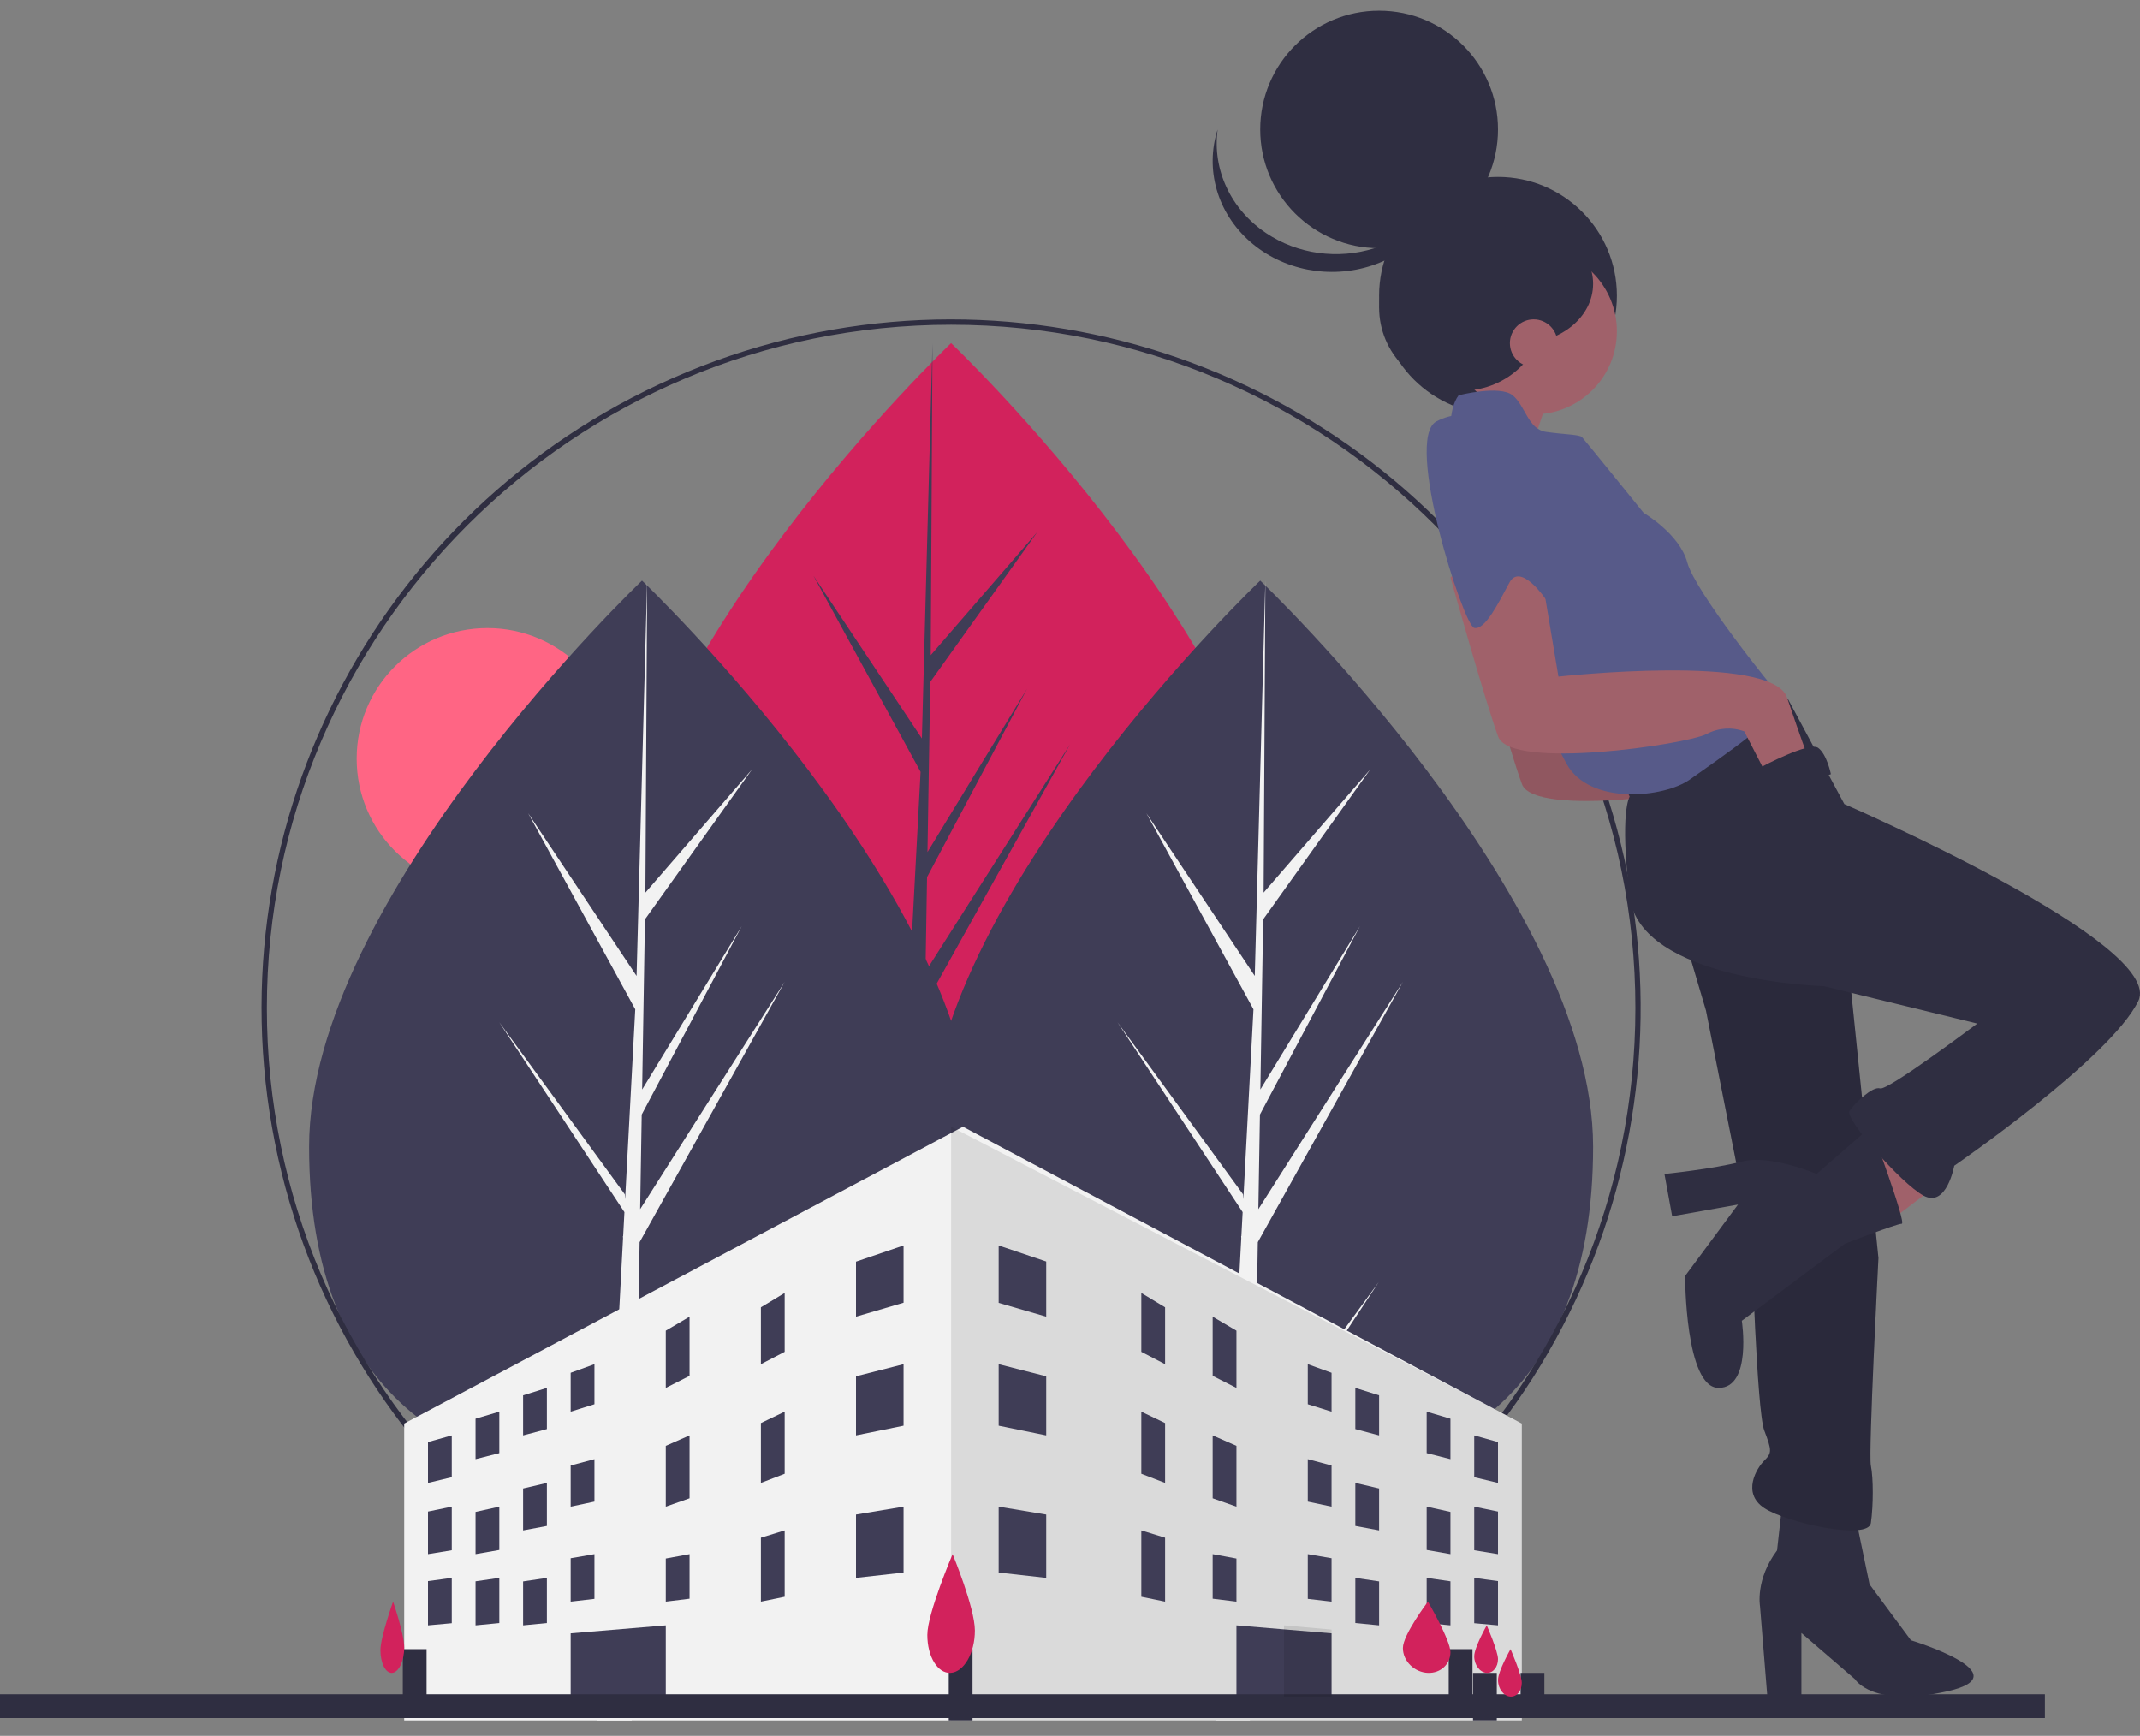 <?xml version="1.0" encoding="UTF-8"?>
<svg width="90px" height="73px" viewBox="0 0 90 73" version="1.1" xmlns="http://www.w3.org/2000/svg" xmlns:xlink="http://www.w3.org/1999/xlink">
    <rect x="0" y="0" width="90" height="73" fill="#808080" stroke="none"/>
    <!-- Generator: sketchtool 58 (101010) - https://sketch.com -->
    <title>86B2AE87-EF80-456F-995E-41BA4DDB19B4</title>
    <desc>Created with sketchtool.</desc>
    <g id="Mobile---UI" stroke="none" stroke-width="1" fill="none" fill-rule="evenodd">
        <g id="3.-Home" transform="translate(-23, -1127)" fill-rule="nonzero">
            <g id="Informations" transform="translate(23, 714)">
                <g id="Block" transform="translate(0, 414)">
                    <g id="Illustration-3">
                        <ellipse id="Oval" fill="#FF6584" cx="20.5" cy="30.906" rx="5.5" ry="5.492"></ellipse>
                        <path d="M54,37.24 C54,47.719 47.732,51.378 40,51.378 C32.268,51.378 26,47.719 26,37.24 C26,26.762 40,13.431 40,13.431 C40,13.431 54,26.762 54,37.24 Z" id="Path" fill="#D2225C"></path>
                        <polygon id="Path" fill="#3F3D56" points="38.753 50.103 38.899 41.254 45 30.307 38.922 39.866 38.988 35.887 43.193 27.967 39.006 34.834 39.006 34.834 39.124 27.678 43.627 21.373 39.143 26.553 39.217 13.431 38.751 30.802 38.79 30.085 34.212 23.213 38.716 31.461 38.29 39.453 38.277 39.241 33 32.008 38.261 39.99 38.208 40.99 38.198 41.005 38.203 41.087 37.12 61.364 38.566 61.364 38.74 50.89 43.988 42.928"></polygon>
                        <path d="M67,47.226 C67,57.705 60.732,61.364 53,61.364 C45.268,61.364 39,57.705 39,47.226 C39,36.748 53,23.417 53,23.417 C53,23.417 67,36.748 67,47.226 Z" id="Path" fill="#3F3D56"></path>
                        <polygon id="Path" fill="#F2F2F2" points="52.753 60.089 52.899 51.24 59 40.293 52.922 49.852 52.988 45.873 57.193 37.953 53.006 44.82 53.006 44.82 53.124 37.664 57.627 31.359 53.143 36.539 53.217 23.417 52.751 40.788 52.79 40.071 48.212 33.199 52.716 41.447 52.29 49.439 52.277 49.227 47 41.994 52.261 49.976 52.208 50.976 52.198 50.991 52.203 51.073 51.12 71.35 52.566 71.35 52.74 60.876 57.988 52.914"></polygon>
                        <path d="M41,47.226 C41,57.705 34.732,61.364 27,61.364 C19.268,61.364 13,57.705 13,47.226 C13,36.748 27,23.417 27,23.417 C27,23.417 41,36.748 41,47.226 Z" id="Path" fill="#3F3D56"></path>
                        <polygon id="Path" fill="#F2F2F2" points="26.753 60.089 26.899 51.24 33 40.293 26.922 49.852 26.988 45.873 31.193 37.953 27.006 44.82 27.006 44.82 27.124 37.664 31.626 31.359 27.143 36.539 27.217 23.417 26.752 40.788 26.79 40.071 22.212 33.199 26.716 41.447 26.29 49.439 26.277 49.227 21 41.994 26.261 49.976 26.208 50.976 26.198 50.991 26.203 51.073 25.12 71.35 26.566 71.35 26.74 60.876 31.988 52.914"></polygon>
                        <path d="M40.001,70.351 C26.167,70.351 14.259,60.592 11.56,47.043 C8.861,33.493 16.123,19.927 28.904,14.64 C41.685,9.353 56.426,13.818 64.112,25.305 C71.798,36.792 70.288,52.101 60.506,61.869 C55.08,67.318 47.696,70.372 40.001,70.351 Z M40.001,12.657 C24.134,12.657 11.224,25.548 11.224,41.393 C11.224,57.238 24.134,70.13 40.001,70.13 C55.869,70.13 68.778,57.238 68.778,41.393 C68.778,25.548 55.869,12.657 40.001,12.657 Z" id="Shape" fill="#2F2E41"></path>
                        <polygon id="Path" fill="#F2F2F2" points="64 58.867 64 71.35 17 71.35 17 58.867 40.5 46.385 40.549 46.411"></polygon>
                        <polygon id="Path" fill="#000000" opacity="0.1" points="64 58.854 64 71.35 40 71.35 40 46.385"></polygon>
                        <polygon id="Path" fill="#3F3D56" points="38 53.786 36 54.373 36 52.059 38 51.378"></polygon>
                        <polygon id="Path" fill="#3F3D56" points="19 61.124 18 61.364 18 59.646 19 59.366"></polygon>
                        <polygon id="Path" fill="#3F3D56" points="21 60.112 20 60.365 20 58.664 21 58.368"></polygon>
                        <polygon id="Path" fill="#3F3D56" points="23 59.1 22 59.366 22 57.681 23 57.369"></polygon>
                        <polygon id="Path" fill="#3F3D56" points="25 58.056 24 58.368 24 56.733 25 56.371"></polygon>
                        <polygon id="Path" fill="#3F3D56" points="29 56.862 28 57.369 28 54.962 29 54.373"></polygon>
                        <polygon id="Path" fill="#3F3D56" points="33 55.851 32 56.371 32 53.979 33 53.375"></polygon>
                        <polygon id="Path" fill="#3F3D56" points="19 64.196 18 64.359 18 62.568 19 62.362"></polygon>
                        <polygon id="Path" fill="#3F3D56" points="21 64.184 20 64.359 20 62.583 21 62.362"></polygon>
                        <polygon id="Path" fill="#3F3D56" points="23 63.174 22 63.361 22 61.598 23 61.364"></polygon>
                        <polygon id="Path" fill="#3F3D56" points="25 62.15 24 62.362 24 60.631 25 60.365"></polygon>
                        <polygon id="Path" fill="#3F3D56" points="29 62.011 28 62.362 28 59.805 29 59.366"></polygon>
                        <polygon id="Path" fill="#3F3D56" points="33 60.98 32 61.364 32 58.847 33 58.368"></polygon>
                        <polygon id="Path" fill="#3F3D56" points="38 58.958 36 59.366 36 56.881 38 56.371"></polygon>
                        <polygon id="Path" fill="#3F3D56" points="38 65.134 36 65.358 36 62.694 38 62.362"></polygon>
                        <polygon id="Path" fill="#3F3D56" points="19 67.264 18 67.355 18 65.493 19 65.358"></polygon>
                        <polygon id="Path" fill="#3F3D56" points="21 67.258 20 67.355 20 65.502 21 65.358"></polygon>
                        <polygon id="Path" fill="#3F3D56" points="23 67.257 22 67.355 22 65.506 23 65.358"></polygon>
                        <polygon id="Path" fill="#3F3D56" points="25 66.241 24 66.357 24 64.531 25 64.359"></polygon>
                        <polygon id="Path" fill="#3F3D56" points="29 66.234 28 66.357 28 64.543 29 64.359"></polygon>
                        <polygon id="Path" fill="#3F3D56" points="33 66.152 32 66.357 32 63.668 33 63.361"></polygon>
                        <polygon id="Path" fill="#3F3D56" points="62 61.124 63 61.364 63 59.646 62 59.366"></polygon>
                        <polygon id="Path" fill="#3F3D56" points="60 60.112 61 60.365 61 58.664 60 58.368"></polygon>
                        <polygon id="Path" fill="#3F3D56" points="57 59.1 58 59.366 58 57.681 57 57.369"></polygon>
                        <polygon id="Path" fill="#3F3D56" points="55 58.056 56 58.368 56 56.733 55 56.371"></polygon>
                        <polygon id="Path" fill="#3F3D56" points="51 56.862 52 57.369 52 54.962 51 54.373"></polygon>
                        <polygon id="Path" fill="#3F3D56" points="48 55.851 49 56.371 49 53.979 48 53.375"></polygon>
                        <polygon id="Path" fill="#3F3D56" points="62 64.196 63 64.359 63 62.568 62 62.362"></polygon>
                        <polygon id="Path" fill="#3F3D56" points="60 64.184 61 64.359 61 62.583 60 62.362"></polygon>
                        <polygon id="Path" fill="#3F3D56" points="57 63.174 58 63.361 58 61.598 57 61.364"></polygon>
                        <polygon id="Path" fill="#3F3D56" points="55 62.15 56 62.362 56 60.631 55 60.365"></polygon>
                        <polygon id="Path" fill="#3F3D56" points="51 62.011 52 62.362 52 59.805 51 59.366"></polygon>
                        <polygon id="Path" fill="#3F3D56" points="48 60.98 49 61.364 49 58.847 48 58.368"></polygon>
                        <polygon id="Path" fill="#3F3D56" points="42 58.958 44 59.366 44 56.881 42 56.371"></polygon>
                        <polygon id="Path" fill="#3F3D56" points="42 65.134 44 65.358 44 62.694 42 62.362"></polygon>
                        <polygon id="Path" fill="#3F3D56" points="62 67.264 63 67.355 63 65.493 62 65.358"></polygon>
                        <polygon id="Path" fill="#3F3D56" points="60 67.258 61 67.355 61 65.502 60 65.358"></polygon>
                        <polygon id="Path" fill="#3F3D56" points="57 67.257 58 67.355 58 65.506 57 65.358"></polygon>
                        <polygon id="Path" fill="#3F3D56" points="55 66.241 56 66.357 56 64.531 55 64.359"></polygon>
                        <polygon id="Path" fill="#3F3D56" points="51 66.234 52 66.357 52 64.543 51 64.359"></polygon>
                        <polygon id="Path" fill="#3F3D56" points="48 66.152 49 66.357 49 63.668 48 63.361"></polygon>
                        <polygon id="Path" fill="#3F3D56" points="44 54.373 42 53.792 42 51.378 44 52.053"></polygon>
                        <rect id="Rectangle" fill="#2F2E41" x="60.927" y="68.354" width="1" height="1.997"></rect>
                        <rect id="Rectangle" fill="#2F2E41" x="61.949" y="69.352" width="1" height="1.997"></rect>
                        <rect id="Rectangle" fill="#2F2E41" x="63.95" y="69.352" width="1" height="1"></rect>
                        <polygon id="Path" fill="#3F3D56" points="56 67.69 56 70.351 54 70.348 52 70.346 52 67.355 54 67.523"></polygon>
                        <polygon id="Path" fill="#3F3D56" points="24 70.351 28 70.345 28 67.355 24 67.69"></polygon>
                        <rect id="Rectangle" fill="#2F2E41" x="0" y="70.252" width="86" height="1"></rect>
                        <polygon id="Path" fill="#000000" opacity="0.1" points="56 67.532 56 70.351 54 70.348 54 67.355"></polygon>
                        <rect id="Rectangle" fill="#2F2E41" x="39.901" y="68.354" width="1" height="2.996"></rect>
                        <path d="M41,67.573 C41,68.528 40.534,69.324 39.974,69.352 C39.43,69.378 39,68.664 39,67.757 C39,66.85 40.063,64.359 40.063,64.359 C40.063,64.359 41,66.618 41,67.573 Z" id="Path" fill="#D2225C"></path>
                        <rect id="Rectangle" fill="#2F2E41" x="16.941" y="68.354" width="1" height="1.997"></rect>
                        <path d="M17,68.285 C17,68.858 16.767,69.335 16.487,69.352 C16.215,69.368 16,68.939 16,68.395 C16,67.851 16.532,66.357 16.532,66.357 C16.532,66.357 17,67.712 17,68.285 Z" id="Path" fill="#D2225C"></path>
                        <path d="M61,68.481 C61,68.981 60.589,69.371 60.054,69.352 C59.487,69.331 59,68.862 59,68.305 C59,67.748 60.054,66.357 60.054,66.357 C60.054,66.357 61,67.981 61,68.481 Z" id="Path" fill="#D2225C"></path>
                        <path d="M63,68.771 C63,69.105 62.794,69.365 62.527,69.352 C62.243,69.338 62,69.026 62,68.654 C62,68.283 62.527,67.355 62.527,67.355 C62.527,67.355 63,68.438 63,68.771 Z" id="Path" fill="#D2225C"></path>
                        <path d="M64,69.77 C64,70.103 63.794,70.363 63.527,70.35 C63.243,70.337 63,70.024 63,69.653 C63,69.282 63.527,68.354 63.527,68.354 C63.527,68.354 64,69.437 64,69.77 Z" id="Path" fill="#D2225C"></path>
                        <path d="M65,16.111 C65,16.111 63.941,18.744 64.529,19.329 C65.118,19.914 61,17.574 61,17.574 L63.235,15.428 L65,16.111 Z" id="Path" fill="#A0616A"></path>
                        <ellipse id="Oval" fill="#2F2E41" cx="63" cy="11.434" rx="5" ry="4.993"></ellipse>
                        <polygon id="Path" fill="#A0616A" points="82 48.436 79.444 50.379 78 48.112 80.556 46.385"></polygon>
                        <path d="M78.011,62.669 L78.626,65.632 L80.366,67.981 C80.366,67.981 85.074,69.412 81.901,70.127 C78.728,70.842 78.011,69.616 78.011,69.616 L75.76,67.675 L75.76,70.331 L74.326,70.331 L74.019,66.551 C74.019,66.551 73.815,65.427 74.736,64.201 L74.941,62.362 L78.011,62.669 Z" id="Path" fill="#2F2E41"></path>
                        <path d="M65.697,24.405 L66.542,29.452 C66.542,29.452 75.521,28.465 76.155,30.33 C76.789,32.196 77,32.745 77,32.745 L75.204,33.403 L74.359,31.757 C73.839,31.566 73.266,31.605 72.775,31.867 C71.93,32.306 64.535,33.403 64.007,31.976 C63.479,30.55 62,25.283 62,25.283 L64.218,23.417 L65.697,24.405 Z" id="Path" fill="#A0616A"></path>
                        <path d="M65.697,24.405 L66.542,29.452 C66.542,29.452 75.521,28.465 76.155,30.33 C76.789,32.196 77,32.745 77,32.745 L75.204,33.403 L74.359,31.757 C73.839,31.566 73.266,31.605 72.775,31.867 C71.93,32.306 64.535,33.403 64.007,31.976 C63.479,30.55 62,25.283 62,25.283 L64.218,23.417 L65.697,24.405 Z" id="Path" fill="#000000" opacity="0.1"></path>
                        <path d="M71,38.975 L71.747,41.498 L73.667,51.172 C73.667,51.172 73.88,58.322 74.2,59.163 C74.52,60.004 74.52,60.109 74.2,60.425 C73.88,60.74 73.24,61.791 74.2,62.422 C75.16,63.053 78.573,63.789 78.68,63.053 C78.787,62.317 78.787,61.161 78.68,60.635 C78.573,60.109 79,51.908 79,51.908 L77.72,39.395 L73.347,37.397 L71,38.975 Z" id="Path" fill="#2F2E41"></path>
                        <path d="M71,38.975 L71.747,41.498 L73.667,51.172 C73.667,51.172 73.88,58.322 74.2,59.163 C74.52,60.004 74.52,60.109 74.2,60.425 C73.88,60.74 73.24,61.791 74.2,62.422 C75.16,63.053 78.573,63.789 78.68,63.053 C78.787,62.317 78.787,61.161 78.68,60.635 C78.573,60.109 79,51.908 79,51.908 L77.72,39.395 L73.347,37.397 L71,38.975 Z" id="Path" fill="#000000" opacity="0.1"></path>
                        <path d="M75.201,28.41 L77.566,32.816 C77.566,32.816 91.109,38.69 89.927,41.102 C88.745,43.515 82.188,48.025 82.188,48.025 C82.188,48.025 81.866,49.808 80.898,49.284 C79.931,48.759 77.566,46.032 77.781,45.718 C77.996,45.403 78.748,44.669 79.071,44.773 C79.393,44.878 83.155,42.046 83.155,42.046 L76.706,40.473 C76.706,40.473 68.967,40.263 68.537,36.697 C68.107,33.13 68.537,32.501 68.537,32.501 L68,31.347 L72.407,28.725 L75.201,28.41 Z" id="Path" fill="#2F2E41"></path>
                        <path d="M78.677,46.385 L76.399,48.372 C76.399,48.372 74.447,47.535 73.254,47.849 C72.061,48.163 70,48.372 70,48.372 L70.325,50.151 L73.093,49.658 L70.868,52.662 C70.868,52.662 70.868,57.369 72.278,57.369 C73.688,57.369 73.254,54.545 73.254,54.545 L77.593,51.302 C77.593,51.302 79.762,50.465 79.979,50.465 C80.196,50.465 78.677,46.385 78.677,46.385 Z" id="Path" fill="#2F2E41"></path>
                        <ellipse id="Oval" fill="#A0616A" cx="64.5" cy="12.932" rx="3.5" ry="3.495"></ellipse>
                        <path d="M61.344,15.624 C61.344,15.624 63.073,15.184 63.614,15.624 C64.154,16.063 64.262,17.053 65.019,17.163 C65.775,17.272 66.423,17.272 66.531,17.382 C66.64,17.492 69.125,20.57 69.125,20.57 C69.125,20.57 70.638,21.449 70.962,22.659 C71.286,23.868 74.528,27.935 74.961,28.374 C75.393,28.814 72.151,31.013 71.07,31.782 C69.99,32.551 66.856,32.881 65.883,31.122 C64.91,29.364 59.615,17.932 61.344,15.624 Z" id="Path" fill="#575A89"></path>
                        <path d="M64.697,22.407 L65.542,27.455 C65.542,27.455 74.521,26.468 75.155,28.333 C75.789,30.199 76,30.747 76,30.747 L74.204,31.406 L73.359,29.76 C72.839,29.568 72.266,29.608 71.775,29.869 C70.93,30.308 63.535,31.406 63.007,29.979 C62.479,28.553 61,23.285 61,23.285 L63.218,21.42 L64.697,22.407 Z" id="Path" fill="#A0616A"></path>
                        <path d="M63.467,16.854 C63.467,16.854 66.214,22.231 65.987,23.714 C65.759,25.196 64.961,24.137 64.961,24.137 C64.961,24.137 63.936,22.655 63.48,23.502 C63.024,24.349 62.455,25.513 61.999,25.407 C61.543,25.302 59.036,17.467 60.404,16.726 C61.771,15.985 63.467,16.854 63.467,16.854 Z" id="Path" fill="#575A89"></path>
                        <ellipse id="Oval" fill="#2F2E41" cx="58" cy="4.444" rx="5" ry="4.993"></ellipse>
                        <path d="M53.249,8.803 C54.567,9.688 56.265,9.924 57.805,9.438 C59.345,8.952 60.536,7.803 61,6.355 C60.764,8.098 59.493,9.57 57.711,10.162 C55.93,10.755 53.942,10.366 52.568,9.158 C51.195,7.95 50.669,6.128 51.209,4.444 C50.98,6.134 51.762,7.805 53.249,8.803 L53.249,8.803 Z" id="Path" fill="#2F2E41"></path>
                        <ellipse id="Oval" fill="#2F2E41" cx="61.5" cy="11.933" rx="3.5" ry="3.495"></ellipse>
                        <ellipse id="Oval" fill="#2F2E41" cx="64" cy="10.935" rx="3" ry="2.496"></ellipse>
                        <ellipse id="Oval" fill="#A0616A" cx="64.5" cy="13.431" rx="1" ry="1"></ellipse>
                        <path d="M74.082,31.252 C74.082,31.252 76.089,30.182 76.462,30.45 C76.834,30.719 77,31.558 77,31.558 L74.68,32.404 L74,31.245 L74.082,31.252 Z" id="Path" fill="#2F2E41"></path>
                    </g>
                </g>
            </g>
        </g>
    </g>
</svg>